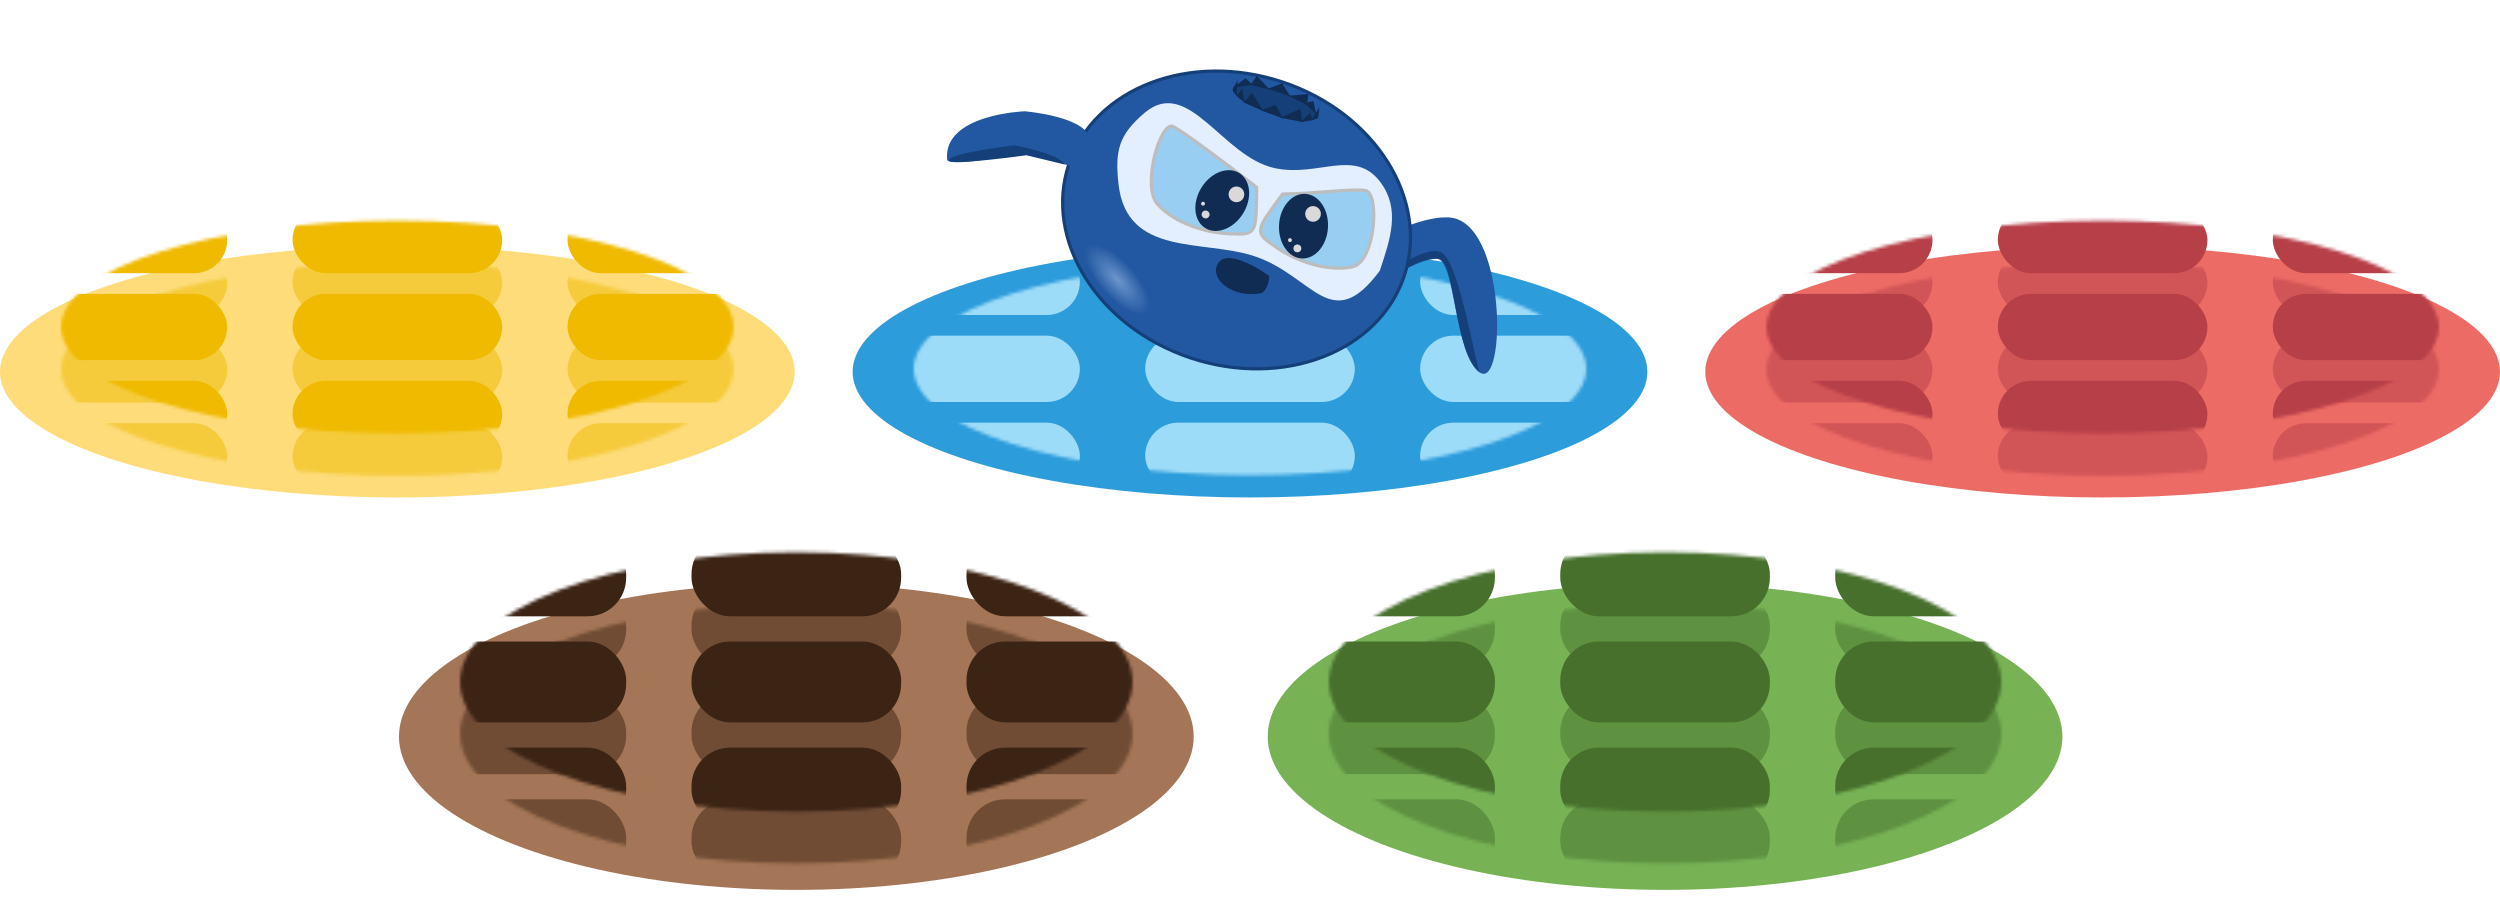 <svg width="777" height="279" viewBox="0 0 777 279" fill="none" xmlns="http://www.w3.org/2000/svg">
    <ellipse cx="653.5" cy="115.548" rx="123.5" ry="39.065" fill="#ED6B65"/>
    <ellipse cx="653.5" cy="115.548" rx="106.5" ry="33.688" fill="#ED6B65"/>
    <g filter="url(#filter0_f_36_18)">
    <mask id="mask0_36_18" style="mask-type:alpha" maskUnits="userSpaceOnUse" x="549" y="81" width="209" height="67">
    <ellipse cx="653.5" cy="114.809" rx="104.5" ry="33.055" fill="#A47556"/>
    </mask>
    <g mask="url(#mask0_36_18)">
    <rect x="620.923" y="104.504" width="65.154" height="20.609" rx="10.305" fill="#B73F48" fill-opacity="0.5"/>
    <rect x="706.385" y="104.504" width="65.154" height="20.609" rx="10.305" fill="#B73F48" fill-opacity="0.5"/>
    <rect x="535.462" y="104.504" width="65.154" height="20.609" rx="10.305" fill="#B73F48" fill-opacity="0.5"/>
    <rect x="620.923" y="77.471" width="65.154" height="20.609" rx="10.305" fill="#B73F48" fill-opacity="0.5"/>
    <rect x="706.385" y="77.471" width="65.154" height="20.609" rx="10.305" fill="#B73F48" fill-opacity="0.5"/>
    <rect x="535.462" y="77.471" width="65.154" height="20.609" rx="10.305" fill="#B73F48" fill-opacity="0.5"/>
    <rect x="620.923" y="131.537" width="65.154" height="20.609" rx="10.305" fill="#B73F48" fill-opacity="0.5"/>
    <rect x="706.385" y="131.537" width="65.154" height="20.609" rx="10.305" fill="#B73F48" fill-opacity="0.5"/>
    <rect x="535.462" y="131.537" width="65.154" height="20.609" rx="10.305" fill="#B73F48" fill-opacity="0.5"/>
    </g>
    </g>
    <mask id="mask1_36_18" style="mask-type:alpha" maskUnits="userSpaceOnUse" x="549" y="68" width="209" height="67">
    <ellipse cx="653.5" cy="101.632" rx="104.5" ry="33.055" fill="#A47556"/>
    </mask>
    <g mask="url(#mask1_36_18)">
    <rect x="620.923" y="91.328" width="65.154" height="20.609" rx="10.305" fill="#B73F48"/>
    <rect x="706.385" y="91.328" width="65.154" height="20.609" rx="10.305" fill="#B73F48"/>
    <rect x="535.462" y="91.328" width="65.154" height="20.609" rx="10.305" fill="#B73F48"/>
    <rect x="620.923" y="64.295" width="65.154" height="20.609" rx="10.305" fill="#B73F48"/>
    <rect x="706.385" y="64.295" width="65.154" height="20.609" rx="10.305" fill="#B73F48"/>
    <rect x="535.462" y="64.295" width="65.154" height="20.609" rx="10.305" fill="#B73F48"/>
    <rect x="620.923" y="118.361" width="65.154" height="20.609" rx="10.305" fill="#B73F48"/>
    <rect x="706.385" y="118.361" width="65.154" height="20.609" rx="10.305" fill="#B73F48"/>
    <rect x="535.462" y="118.361" width="65.154" height="20.609" rx="10.305" fill="#B73F48"/>
    </g>
    <ellipse cx="388.5" cy="115.548" rx="123.5" ry="39.065" fill="#2D9CDB"/>
    <mask id="mask2_36_18" style="mask-type:alpha" maskUnits="userSpaceOnUse" x="284" y="81" width="209" height="67">
    <ellipse cx="388.5" cy="114.632" rx="104.5" ry="33.055" fill="#A47556"/>
    </mask>
    <g mask="url(#mask2_36_18)">
    <rect x="355.923" y="104.328" width="65.154" height="20.609" rx="10.305" fill="#9DDCF8"/>
    <rect x="441.385" y="104.328" width="65.154" height="20.609" rx="10.305" fill="#9DDCF8"/>
    <rect x="270.462" y="104.328" width="65.154" height="20.609" rx="10.305" fill="#9DDCF8"/>
    <rect x="355.923" y="77.295" width="65.154" height="20.609" rx="10.305" fill="#9DDCF8"/>
    <rect x="441.385" y="77.295" width="65.154" height="20.609" rx="10.305" fill="#9DDCF8"/>
    <rect x="270.462" y="77.295" width="65.154" height="20.609" rx="10.305" fill="#9DDCF8"/>
    <rect x="355.923" y="131.361" width="65.154" height="20.609" rx="10.305" fill="#9DDCF8"/>
    <rect x="441.385" y="131.361" width="65.154" height="20.609" rx="10.305" fill="#9DDCF8"/>
    <rect x="270.462" y="131.361" width="65.154" height="20.609" rx="10.305" fill="#9DDCF8"/>
    </g>
    <ellipse cx="123.5" cy="115.548" rx="123.5" ry="39.065" fill="#FDDC79"/>
    <ellipse cx="123.5" cy="115.548" rx="106.5" ry="33.688" fill="#FDDC79"/>
    <g filter="url(#filter1_f_36_18)">
    <mask id="mask3_36_18" style="mask-type:alpha" maskUnits="userSpaceOnUse" x="19" y="81" width="209" height="67">
    <ellipse cx="123.5" cy="114.809" rx="104.5" ry="33.055" fill="#A47556"/>
    </mask>
    <g mask="url(#mask3_36_18)">
    <rect x="90.923" y="104.504" width="65.154" height="20.609" rx="10.305" fill="#EFBA00" fill-opacity="0.5"/>
    <rect x="176.385" y="104.504" width="65.154" height="20.609" rx="10.305" fill="#EFBA00" fill-opacity="0.5"/>
    <rect x="5.462" y="104.504" width="65.154" height="20.609" rx="10.305" fill="#EFBA00" fill-opacity="0.5"/>
    <rect x="90.923" y="77.471" width="65.154" height="20.609" rx="10.305" fill="#EFBA00" fill-opacity="0.5"/>
    <rect x="176.385" y="77.471" width="65.154" height="20.609" rx="10.305" fill="#EFBA00" fill-opacity="0.5"/>
    <rect x="5.462" y="77.471" width="65.154" height="20.609" rx="10.305" fill="#EFBA00" fill-opacity="0.5"/>
    <rect x="90.923" y="131.537" width="65.154" height="20.609" rx="10.305" fill="#EFBA00" fill-opacity="0.5"/>
    <rect x="176.385" y="131.537" width="65.154" height="20.609" rx="10.305" fill="#EFBA00" fill-opacity="0.5"/>
    <rect x="5.462" y="131.537" width="65.154" height="20.609" rx="10.305" fill="#EFBA00" fill-opacity="0.5"/>
    </g>
    </g>
    <mask id="mask4_36_18" style="mask-type:alpha" maskUnits="userSpaceOnUse" x="19" y="68" width="209" height="67">
    <ellipse cx="123.5" cy="101.632" rx="104.5" ry="33.055" fill="#A47556"/>
    </mask>
    <g mask="url(#mask4_36_18)">
    <rect x="90.923" y="91.328" width="65.154" height="20.609" rx="10.305" fill="#EFBA00"/>
    <rect x="176.385" y="91.328" width="65.154" height="20.609" rx="10.305" fill="#EFBA00"/>
    <rect x="5.462" y="91.328" width="65.154" height="20.609" rx="10.305" fill="#EFBA00"/>
    <rect x="90.923" y="64.295" width="65.154" height="20.609" rx="10.305" fill="#EFBA00"/>
    <rect x="176.385" y="64.295" width="65.154" height="20.609" rx="10.305" fill="#EFBA00"/>
    <rect x="5.462" y="64.295" width="65.154" height="20.609" rx="10.305" fill="#EFBA00"/>
    <rect x="90.923" y="118.361" width="65.154" height="20.609" rx="10.305" fill="#EFBA00"/>
    <rect x="176.385" y="118.361" width="65.154" height="20.609" rx="10.305" fill="#EFBA00"/>
    <rect x="5.462" y="118.361" width="65.154" height="20.609" rx="10.305" fill="#EFBA00"/>
    </g>
    <ellipse cx="247.5" cy="228.926" rx="123.5" ry="47.651" fill="#A47556"/>
    <ellipse cx="247.5" cy="228.926" rx="106.5" ry="41.092" fill="#A47556"/>
    <g filter="url(#filter2_f_36_18)">
    <mask id="mask5_36_18" style="mask-type:alpha" maskUnits="userSpaceOnUse" x="143" y="187" width="209" height="82">
    <ellipse cx="247.5" cy="228.024" rx="104.5" ry="40.32" fill="#A47556"/>
    </mask>
    <g mask="url(#mask5_36_18)">
    <rect x="214.923" y="215.455" width="65.154" height="25.139" rx="12" fill="#3C2415" fill-opacity="0.5"/>
    <rect x="300.385" y="215.455" width="65.154" height="25.139" rx="12" fill="#3C2415" fill-opacity="0.5"/>
    <rect x="129.462" y="215.455" width="65.154" height="25.139" rx="12" fill="#3C2415" fill-opacity="0.5"/>
    <rect x="214.923" y="182.481" width="65.154" height="25.139" rx="12" fill="#3C2415" fill-opacity="0.5"/>
    <rect x="300.385" y="182.481" width="65.154" height="25.139" rx="12" fill="#3C2415" fill-opacity="0.5"/>
    <rect x="129.462" y="182.481" width="65.154" height="25.139" rx="12" fill="#3C2415" fill-opacity="0.5"/>
    <rect x="214.923" y="248.429" width="65.154" height="25.139" rx="12" fill="#3C2415" fill-opacity="0.5"/>
    <rect x="300.385" y="248.429" width="65.154" height="25.139" rx="12" fill="#3C2415" fill-opacity="0.5"/>
    <rect x="129.462" y="248.429" width="65.154" height="25.139" rx="12" fill="#3C2415" fill-opacity="0.5"/>
    </g>
    </g>
    <mask id="mask6_36_18" style="mask-type:alpha" maskUnits="userSpaceOnUse" x="143" y="171" width="209" height="82">
    <ellipse cx="247.5" cy="211.952" rx="104.5" ry="40.32" fill="#A47556"/>
    </mask>
    <g mask="url(#mask6_36_18)">
    <rect x="214.923" y="199.382" width="65.154" height="25.139" rx="12" fill="#3C2415"/>
    <rect x="300.385" y="199.382" width="65.154" height="25.139" rx="12" fill="#3C2415"/>
    <rect x="129.462" y="199.382" width="65.154" height="25.139" rx="12" fill="#3C2415"/>
    <rect x="214.923" y="166.408" width="65.154" height="25.139" rx="12" fill="#3C2415"/>
    <rect x="300.385" y="166.408" width="65.154" height="25.139" rx="12" fill="#3C2415"/>
    <rect x="129.462" y="166.408" width="65.154" height="25.139" rx="12" fill="#3C2415"/>
    <rect x="214.923" y="232.357" width="65.154" height="25.139" rx="12" fill="#3C2415"/>
    <rect x="300.385" y="232.357" width="65.154" height="25.139" rx="12" fill="#3C2415"/>
    <rect x="129.462" y="232.357" width="65.154" height="25.139" rx="12" fill="#3C2415"/>
    </g>
    <ellipse cx="517.5" cy="228.926" rx="123.5" ry="47.651" fill="#77B255"/>
    <ellipse cx="517.5" cy="228.926" rx="106.5" ry="41.092" fill="#77B255"/>
    <g filter="url(#filter3_f_36_18)">
    <mask id="mask7_36_18" style="mask-type:alpha" maskUnits="userSpaceOnUse" x="413" y="187" width="209" height="82">
    <ellipse cx="517.5" cy="228.024" rx="104.5" ry="40.32" fill="#A47556"/>
    </mask>
    <g mask="url(#mask7_36_18)">
    <rect x="484.923" y="215.455" width="65.154" height="25.139" rx="12" fill="#47702D" fill-opacity="0.5"/>
    <rect x="570.385" y="215.455" width="65.154" height="25.139" rx="12" fill="#47702D" fill-opacity="0.5"/>
    <rect x="399.462" y="215.455" width="65.154" height="25.139" rx="12" fill="#47702D" fill-opacity="0.5"/>
    <rect x="484.923" y="182.481" width="65.154" height="25.139" rx="12" fill="#47702D" fill-opacity="0.5"/>
    <rect x="570.385" y="182.481" width="65.154" height="25.139" rx="12" fill="#47702D" fill-opacity="0.5"/>
    <rect x="399.462" y="182.481" width="65.154" height="25.139" rx="12" fill="#47702D" fill-opacity="0.5"/>
    <rect x="484.923" y="248.429" width="65.154" height="25.139" rx="12" fill="#47702D" fill-opacity="0.5"/>
    <rect x="570.385" y="248.429" width="65.154" height="25.139" rx="12" fill="#47702D" fill-opacity="0.5"/>
    <rect x="399.462" y="248.429" width="65.154" height="25.139" rx="12" fill="#47702D" fill-opacity="0.5"/>
    </g>
    </g>
    <mask id="mask8_36_18" style="mask-type:alpha" maskUnits="userSpaceOnUse" x="413" y="171" width="209" height="82">
    <ellipse cx="517.5" cy="211.952" rx="104.5" ry="40.32" fill="#A47556"/>
    </mask>
    <g mask="url(#mask8_36_18)">
    <rect x="484.923" y="199.382" width="65.154" height="25.139" rx="12" fill="#47702D"/>
    <rect x="570.385" y="199.382" width="65.154" height="25.139" rx="12" fill="#47702D"/>
    <rect x="399.462" y="199.382" width="65.154" height="25.139" rx="12" fill="#47702D"/>
    <rect x="484.923" y="166.408" width="65.154" height="25.139" rx="12" fill="#47702D"/>
    <rect x="570.385" y="166.408" width="65.154" height="25.139" rx="12" fill="#47702D"/>
    <rect x="399.462" y="166.408" width="65.154" height="25.139" rx="12" fill="#47702D"/>
    <rect x="484.923" y="232.357" width="65.154" height="25.139" rx="12" fill="#47702D"/>
    <rect x="570.385" y="232.357" width="65.154" height="25.139" rx="12" fill="#47702D"/>
    <rect x="399.462" y="232.357" width="65.154" height="25.139" rx="12" fill="#47702D"/>
    </g>
    <path d="M450.296 67.569C441.195 67.045 427.4 74.878 427.4 74.878L430.552 87.45C430.552 87.45 440.309 80.638 446.404 80.427C452.499 80.215 451.833 110.562 460.003 115.819C468.173 121.076 468.324 68.606 450.296 67.569Z" fill="#2258A1"/>
    <path d="M447.922 78.421C443.288 76.091 431.628 84.664 431.628 84.664L431.864 86.424C431.864 86.424 441.671 79.773 447.078 80.379C452.47 80.983 451.735 109.442 459.93 115.779C459.954 115.81 459.975 115.826 459.995 115.828C459.973 115.812 459.952 115.796 459.93 115.779C458.812 114.316 453.403 80.784 447.922 78.421Z" fill="#153F78"/>
    <path d="M436.451 85.729C428.589 109.328 398.918 120.862 370.039 111.242C341.16 101.621 324.335 74.597 332.197 50.998C340.059 27.398 369.73 15.864 398.608 25.485C427.487 35.105 444.313 62.129 436.451 85.729Z" fill="url(#paint0_radial_36_18)" stroke="#143F78"/>
    <path d="M396.139 52.247C379.879 48.729 369.369 23.545 355.749 35.066C347.623 41.941 346.523 46.958 347.619 57.098C350.086 79.935 373.952 74.321 389.916 79.64C408.202 85.732 413.669 104.504 428.833 84.154C432.107 74.328 435.346 65.056 429.021 56.603C421.042 45.939 409.703 55.182 396.139 52.247Z" fill="#E3EFFF"/>
    <ellipse cx="396.167" cy="31.851" rx="13.709" ry="3.656" transform="rotate(18.425 396.167 31.851)" fill="#143F78"/>
    <path d="M396.504 32.605L398.761 36.832L391.832 34.26L396.504 32.605Z" fill="#102C53"/>
    <path d="M398.478 25.877L401.055 29.947L394.046 27.612L398.478 25.877Z" fill="#102C53"/>
    <path d="M389.097 28.853L392.699 34.548L386.533 31.852L389.097 28.853Z" fill="#102C53"/>
    <path d="M390.578 23.567L394.625 27.805L388.652 26.457L390.578 23.567Z" fill="#102C53"/>
    <path d="M404.2 33.885L397.805 36.571L404.741 37.918L404.2 33.885Z" fill="#102C53"/>
    <path d="M406.667 29.248L400.405 29.73L406.186 32.62L406.667 29.248Z" fill="#102C53"/>
    <path d="M384.702 24.82L384.317 29.829L383.064 27.807L384.702 24.82Z" fill="#102C53"/>
    <path d="M386.051 27.517L386.822 31.948L384.317 29.829L386.051 27.517Z" fill="#102C53"/>
    <path d="M387.11 24.338L383.257 27.229L389.326 26.361L387.11 24.338Z" fill="#102C53"/>
    <path d="M408.208 31.367L409.076 35.509L405.415 32.041L408.208 31.367Z" fill="#102C53"/>
    <path d="M407.342 34.931L404.067 38.014L407.824 37.34L407.342 34.931Z" fill="#102C53"/>
    <path d="M410.135 33.293L407.439 37.532L409.654 36.665L410.135 33.293Z" fill="#102C53"/>
    <path d="M390.584 58.247C390.393 71.349 390.779 73.082 383.843 72.698C375.462 72.796 364.941 69.375 359.661 63.358C354.776 57.79 360.717 37.059 364.763 39.37C368.809 41.681 381.913 51.505 390.584 58.247Z" fill="#2D9CDB" fill-opacity="0.41" stroke="#BDBDBD"/>
    <path d="M398.614 60.31C390.909 70.908 389.561 72.064 395.341 75.916C401.989 81.021 412.46 84.593 420.293 82.945C427.542 81.419 428.925 59.782 424.301 59.204C419.677 58.627 409.596 60.115 398.614 60.31Z" fill="#2D9CDB" fill-opacity="0.41" stroke="#BDBDBD"/>
    <ellipse cx="379.875" cy="62.336" rx="7.616" ry="10.053" transform="rotate(31.658 379.875 62.336)" fill="#102C53"/>
    <circle cx="384.287" cy="60.404" r="2.437" transform="rotate(31.658 384.287 60.404)" fill="#D9D9D9"/>
    <circle cx="374.702" cy="66.662" r="1.219" transform="rotate(31.658 374.702 66.662)" fill="#D9D9D9"/>
    <circle cx="373.906" cy="63.309" r="0.609" transform="rotate(31.658 373.906 63.309)" fill="#D9D9D9"/>
    <ellipse cx="405.131" cy="70.29" rx="7.616" ry="10.053" transform="rotate(3.175 405.131 70.29)" fill="#102C53"/>
    <circle cx="403.222" cy="77.201" r="1.219" transform="rotate(3.175 403.222 77.201)" fill="#D9D9D9"/>
    <circle cx="400.924" cy="74.633" r="0.609" transform="rotate(3.175 400.924 74.633)" fill="#D9D9D9"/>
    <circle cx="408.088" cy="66.488" r="2.437" transform="rotate(3.175 408.088 66.488)" fill="#D9D9D9"/>
    <path d="M318.459 34.585C318.459 34.585 338.967 36.24 338.899 44.091C338.868 47.66 338.281 53.883 335.045 52.378L319.23 47.374C319.23 47.374 294.593 52.379 294.351 49.579C293.132 35.47 318.459 34.585 318.459 34.585Z" fill="#2258A1"/>
    <path d="M315.215 45.171C315.215 45.171 328.986 47.584 330.921 51.132L318.995 48.25C318.995 48.25 295.09 51.602 294.903 49.836C294.974 47.517 315.215 45.171 315.215 45.171Z" fill="#153F78"/>
    <path d="M394.393 85.79C394.679 86.243 393.975 90.795 391.64 91.199C382.758 92.737 375.462 86.344 378.717 81.636C381.972 76.927 394.108 85.337 394.393 85.79Z" fill="#102C53"/>
    <defs>
    <filter id="filter0_f_36_18" x="539" y="71.754" width="229" height="86.11" filterUnits="userSpaceOnUse" color-interpolation-filters="sRGB">
    <feFlood flood-opacity="0" result="BackgroundImageFix"/>
    <feBlend mode="normal" in="SourceGraphic" in2="BackgroundImageFix" result="shape"/>
    <feGaussianBlur stdDeviation="5" result="effect1_foregroundBlur_36_18"/>
    </filter>
    <filter id="filter1_f_36_18" x="9" y="71.754" width="229" height="86.11" filterUnits="userSpaceOnUse" color-interpolation-filters="sRGB">
    <feFlood flood-opacity="0" result="BackgroundImageFix"/>
    <feBlend mode="normal" in="SourceGraphic" in2="BackgroundImageFix" result="shape"/>
    <feGaussianBlur stdDeviation="5" result="effect1_foregroundBlur_36_18"/>
    </filter>
    <filter id="filter2_f_36_18" x="133" y="177.704" width="229" height="100.64" filterUnits="userSpaceOnUse" color-interpolation-filters="sRGB">
    <feFlood flood-opacity="0" result="BackgroundImageFix"/>
    <feBlend mode="normal" in="SourceGraphic" in2="BackgroundImageFix" result="shape"/>
    <feGaussianBlur stdDeviation="5" result="effect1_foregroundBlur_36_18"/>
    </filter>
    <filter id="filter3_f_36_18" x="403" y="177.704" width="229" height="100.64" filterUnits="userSpaceOnUse" color-interpolation-filters="sRGB">
    <feFlood flood-opacity="0" result="BackgroundImageFix"/>
    <feBlend mode="normal" in="SourceGraphic" in2="BackgroundImageFix" result="shape"/>
    <feGaussianBlur stdDeviation="5" result="effect1_foregroundBlur_36_18"/>
    </filter>
    <radialGradient id="paint0_radial_36_18" cx="0" cy="0" r="1" gradientUnits="userSpaceOnUse" gradientTransform="translate(347.267 86.9) rotate(48.071) scale(65.893 26.515)">
    <stop stop-color="#6D95CB"/>
    <stop offset="0.21" stop-color="#2258A2"/>
    <stop offset="0.9" stop-color="#2258A2"/>
    </radialGradient>
    </defs>
    </svg>
    